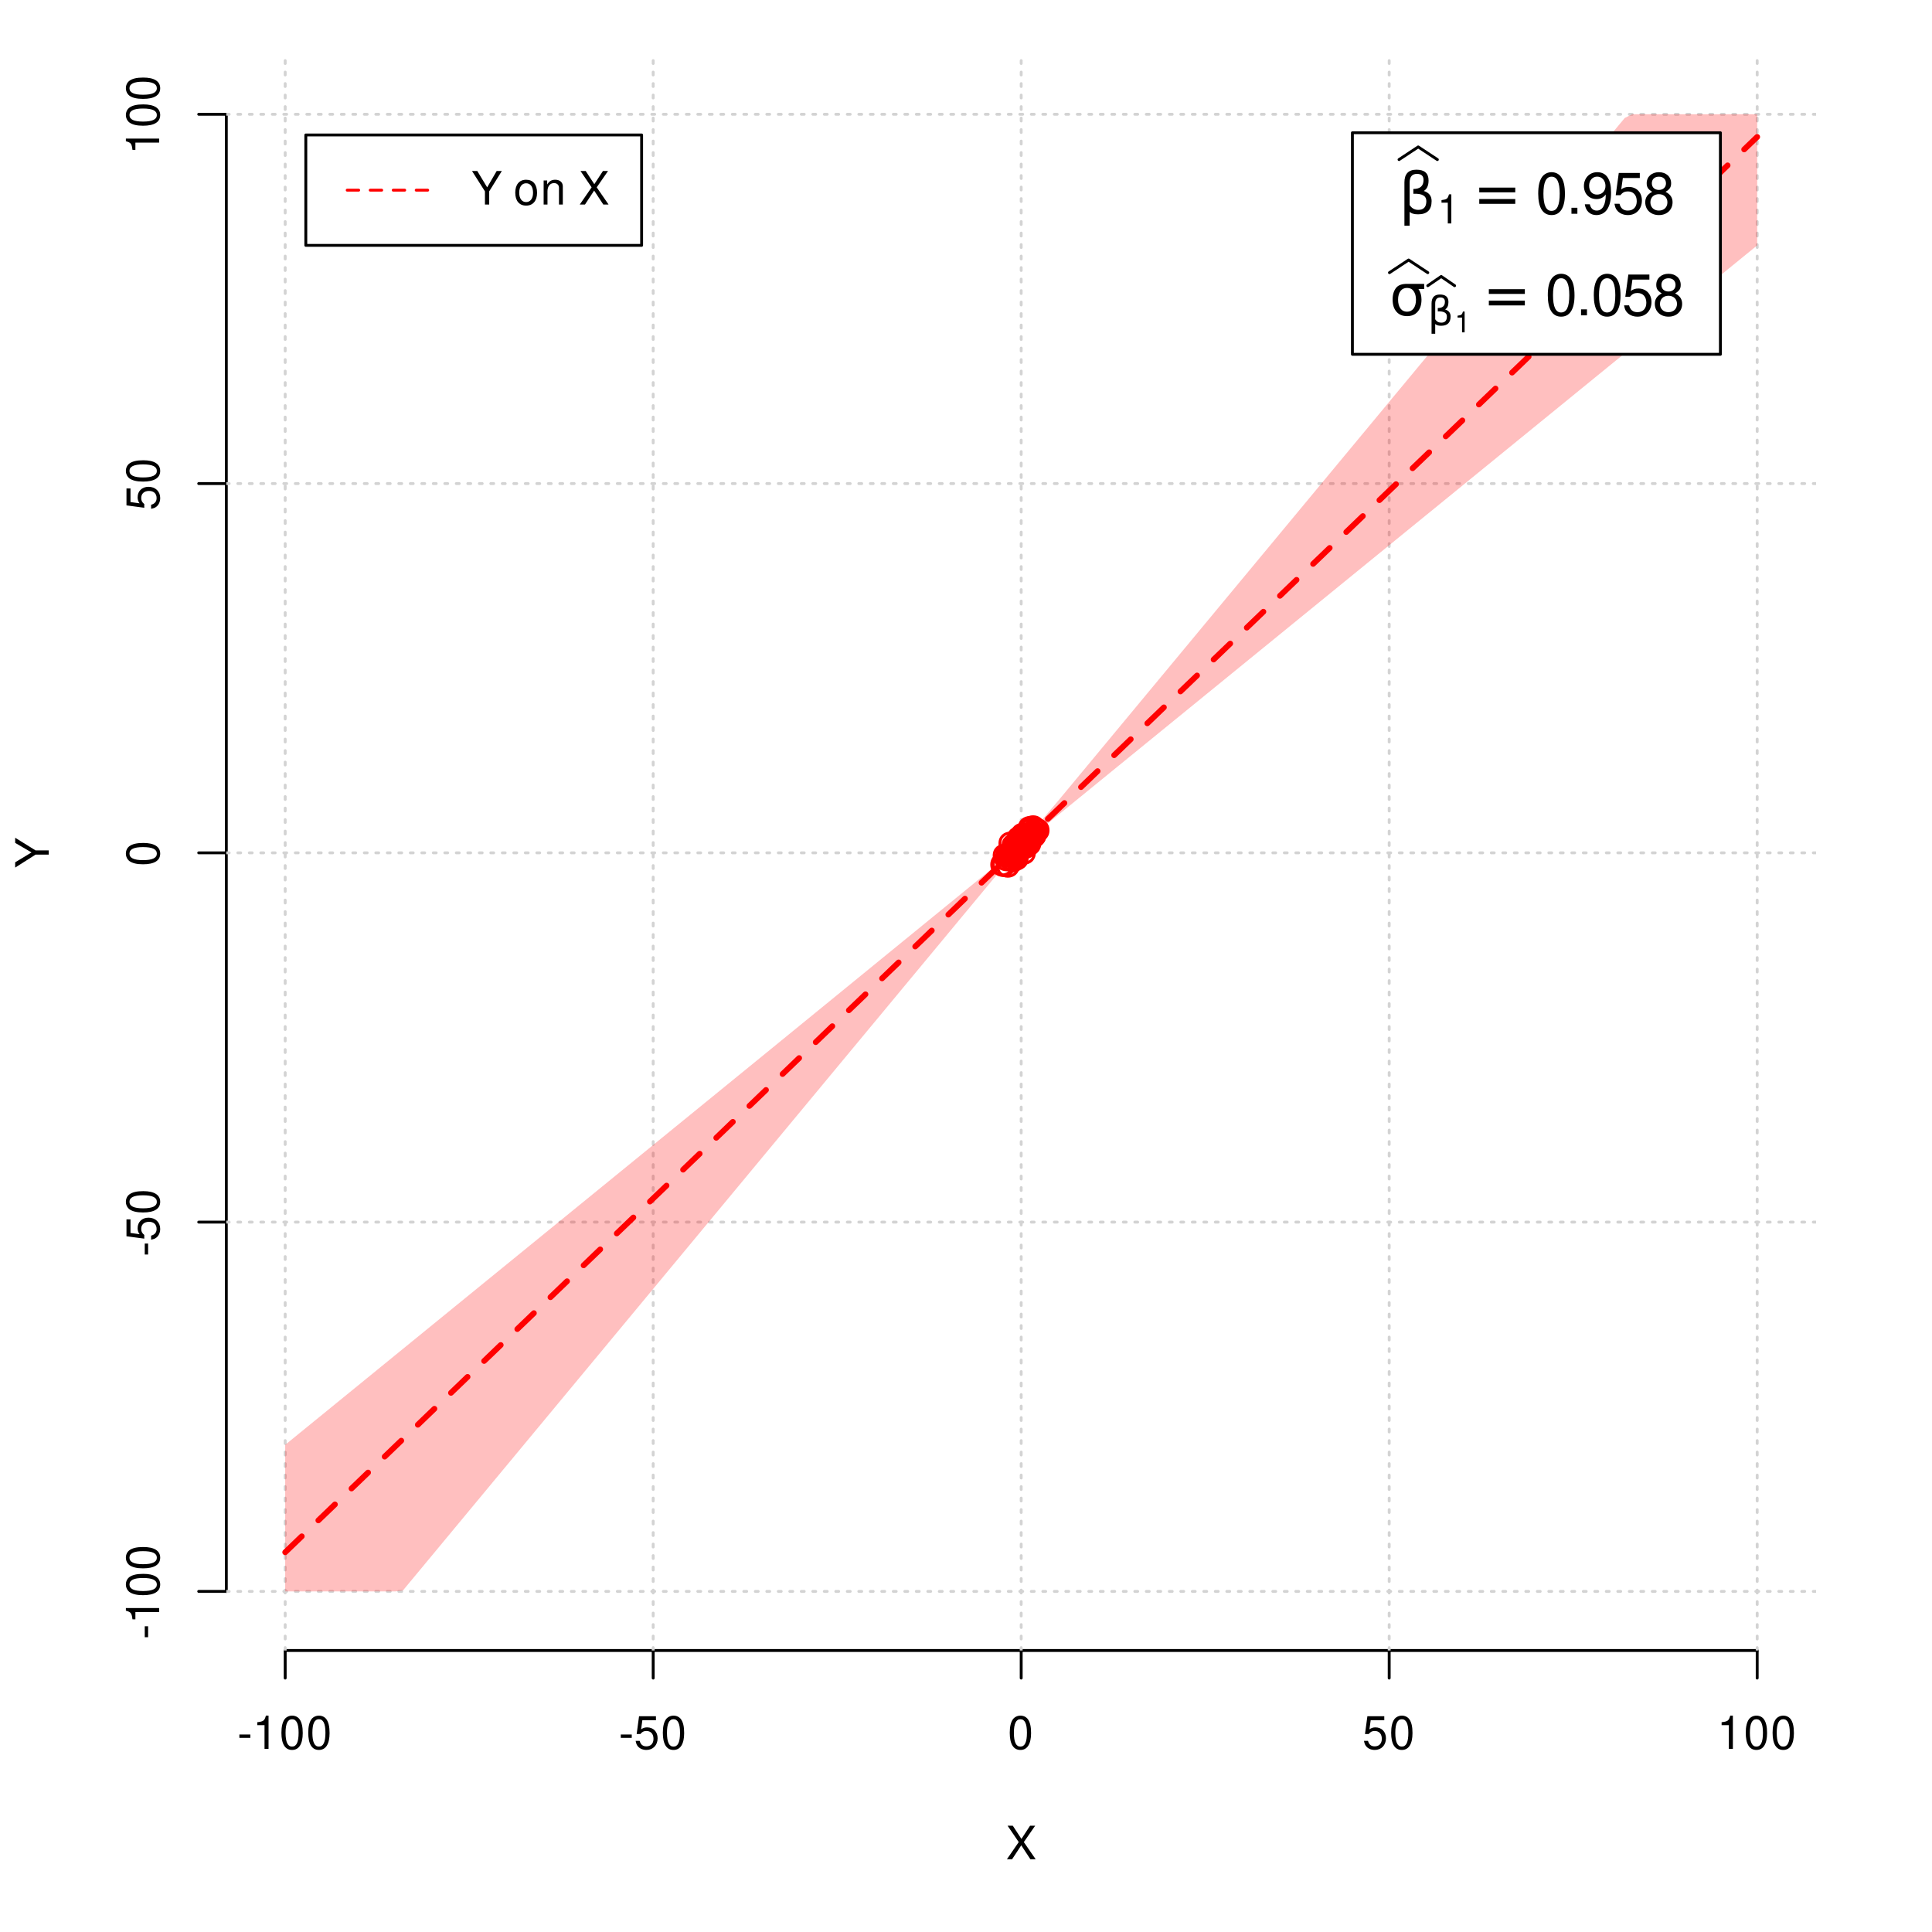 <?xml version="1.0" encoding="UTF-8"?>
<svg xmlns="http://www.w3.org/2000/svg" xmlns:xlink="http://www.w3.org/1999/xlink" width="504pt" height="504pt" viewBox="0 0 504 504" version="1.1">
<defs>
<g>
<symbol overflow="visible" id="glyph0-0">
<path style="stroke:none;" d=""/>
</symbol>
<symbol overflow="visible" id="glyph0-1">
<path style="stroke:none;" d="M 4.688 -4.484 L 7.641 -8.75 L 6.312 -8.75 L 4.062 -5.312 L 1.812 -8.75 L 0.453 -8.75 L 3.359 -4.484 L 0.266 0 L 1.625 0 L 4.016 -3.641 L 6.406 0 L 7.781 0 Z M 4.688 -4.484 "/>
</symbol>
<symbol overflow="visible" id="glyph0-2">
<path style="stroke:none;" d="M 3.406 -3.75 L 0.547 -3.75 L 0.547 -2.875 L 3.406 -2.875 Z M 3.406 -3.75 "/>
</symbol>
<symbol overflow="visible" id="glyph0-3">
<path style="stroke:none;" d="M 3.109 -6.188 L 3.109 0 L 4.156 0 L 4.156 -8.672 L 3.469 -8.672 C 3.094 -7.344 2.859 -7.156 1.219 -6.953 L 1.219 -6.188 Z M 3.109 -6.188 "/>
</symbol>
<symbol overflow="visible" id="glyph0-4">
<path style="stroke:none;" d="M 3.297 -8.672 C 2.516 -8.672 1.781 -8.312 1.344 -7.734 C 0.797 -6.953 0.516 -5.812 0.516 -4.203 C 0.516 -1.266 1.469 0.281 3.297 0.281 C 5.094 0.281 6.078 -1.266 6.078 -4.125 C 6.078 -5.812 5.812 -6.938 5.25 -7.734 C 4.812 -8.328 4.109 -8.672 3.297 -8.672 Z M 3.297 -7.734 C 4.438 -7.734 5 -6.578 5 -4.219 C 5 -1.75 4.453 -0.594 3.281 -0.594 C 2.156 -0.594 1.594 -1.797 1.594 -4.188 C 1.594 -6.578 2.156 -7.734 3.297 -7.734 Z M 3.297 -7.734 "/>
</symbol>
<symbol overflow="visible" id="glyph0-5">
<path style="stroke:none;" d="M 5.719 -8.516 L 1.312 -8.516 L 0.688 -3.875 L 1.656 -3.875 C 2.141 -4.469 2.562 -4.672 3.234 -4.672 C 4.375 -4.672 5.078 -3.891 5.078 -2.625 C 5.078 -1.406 4.375 -0.656 3.219 -0.656 C 2.297 -0.656 1.734 -1.125 1.469 -2.094 L 0.422 -2.094 C 0.562 -1.391 0.688 -1.062 0.938 -0.75 C 1.422 -0.094 2.281 0.281 3.234 0.281 C 4.953 0.281 6.156 -0.969 6.156 -2.766 C 6.156 -4.453 5.047 -5.609 3.406 -5.609 C 2.812 -5.609 2.328 -5.453 1.844 -5.094 L 2.172 -7.469 L 5.719 -7.469 Z M 5.719 -8.516 "/>
</symbol>
<symbol overflow="visible" id="glyph0-6">
<path style="stroke:none;" d="M 4.641 -3.438 L 7.938 -8.75 L 6.594 -8.75 L 4.109 -4.484 L 1.531 -8.75 L 0.156 -8.75 L 3.531 -3.438 L 3.531 0 L 4.641 0 Z M 4.641 -3.438 "/>
</symbol>
<symbol overflow="visible" id="glyph0-7">
<path style="stroke:none;" d=""/>
</symbol>
<symbol overflow="visible" id="glyph0-8">
<path style="stroke:none;" d="M 3.266 -6.469 C 1.484 -6.469 0.438 -5.203 0.438 -3.094 C 0.438 -0.969 1.484 0.281 3.281 0.281 C 5.047 0.281 6.125 -0.984 6.125 -3.047 C 6.125 -5.234 5.094 -6.469 3.266 -6.469 Z M 3.281 -5.547 C 4.406 -5.547 5.078 -4.625 5.078 -3.062 C 5.078 -1.578 4.375 -0.641 3.281 -0.641 C 2.156 -0.641 1.469 -1.578 1.469 -3.094 C 1.469 -4.625 2.156 -5.547 3.281 -5.547 Z M 3.281 -5.547 "/>
</symbol>
<symbol overflow="visible" id="glyph0-9">
<path style="stroke:none;" d="M 0.844 -6.281 L 0.844 0 L 1.844 0 L 1.844 -3.469 C 1.844 -4.75 2.516 -5.594 3.547 -5.594 C 4.344 -5.594 4.844 -5.109 4.844 -4.359 L 4.844 0 L 5.844 0 L 5.844 -4.75 C 5.844 -5.797 5.062 -6.469 3.859 -6.469 C 2.922 -6.469 2.312 -6.109 1.766 -5.234 L 1.766 -6.281 Z M 0.844 -6.281 "/>
</symbol>
<symbol overflow="visible" id="glyph1-0">
<path style="stroke:none;" d=""/>
</symbol>
<symbol overflow="visible" id="glyph1-1">
<path style="stroke:none;" d="M -3.438 -4.641 L -8.75 -7.938 L -8.75 -6.594 L -4.484 -4.109 L -8.75 -1.531 L -8.75 -0.156 L -3.438 -3.531 L 0 -3.531 L 0 -4.641 Z M -3.438 -4.641 "/>
</symbol>
<symbol overflow="visible" id="glyph1-2">
<path style="stroke:none;" d="M -3.75 -3.406 L -3.75 -0.547 L -2.875 -0.547 L -2.875 -3.406 Z M -3.75 -3.406 "/>
</symbol>
<symbol overflow="visible" id="glyph1-3">
<path style="stroke:none;" d="M -6.188 -3.109 L 0 -3.109 L 0 -4.156 L -8.672 -4.156 L -8.672 -3.469 C -7.344 -3.094 -7.156 -2.859 -6.953 -1.219 L -6.188 -1.219 Z M -6.188 -3.109 "/>
</symbol>
<symbol overflow="visible" id="glyph1-4">
<path style="stroke:none;" d="M -8.672 -3.297 C -8.672 -2.516 -8.312 -1.781 -7.734 -1.344 C -6.953 -0.797 -5.812 -0.516 -4.203 -0.516 C -1.266 -0.516 0.281 -1.469 0.281 -3.297 C 0.281 -5.094 -1.266 -6.078 -4.125 -6.078 C -5.812 -6.078 -6.938 -5.812 -7.734 -5.25 C -8.328 -4.812 -8.672 -4.109 -8.672 -3.297 Z M -7.734 -3.297 C -7.734 -4.438 -6.578 -5 -4.219 -5 C -1.75 -5 -0.594 -4.453 -0.594 -3.281 C -0.594 -2.156 -1.797 -1.594 -4.188 -1.594 C -6.578 -1.594 -7.734 -2.156 -7.734 -3.297 Z M -7.734 -3.297 "/>
</symbol>
<symbol overflow="visible" id="glyph1-5">
<path style="stroke:none;" d="M -8.516 -5.719 L -8.516 -1.312 L -3.875 -0.688 L -3.875 -1.656 C -4.469 -2.141 -4.672 -2.562 -4.672 -3.234 C -4.672 -4.375 -3.891 -5.078 -2.625 -5.078 C -1.406 -5.078 -0.656 -4.375 -0.656 -3.219 C -0.656 -2.297 -1.125 -1.734 -2.094 -1.469 L -2.094 -0.422 C -1.391 -0.562 -1.062 -0.688 -0.75 -0.938 C -0.094 -1.422 0.281 -2.281 0.281 -3.234 C 0.281 -4.953 -0.969 -6.156 -2.766 -6.156 C -4.453 -6.156 -5.609 -5.047 -5.609 -3.406 C -5.609 -2.812 -5.453 -2.328 -5.094 -1.844 L -7.469 -2.172 L -7.469 -5.719 Z M -8.516 -5.719 "/>
</symbol>
<symbol overflow="visible" id="glyph2-0">
<path style="stroke:none;" d="M 0.75 2.656 L 0.75 -10.578 L 8.25 -10.578 L 8.25 2.656 Z M 1.594 1.812 L 7.406 1.812 L 7.406 -9.734 L 1.594 -9.734 Z M 1.594 1.812 "/>
</symbol>
<symbol overflow="visible" id="glyph2-1">
<path style="stroke:none;" d="M 2.766 -0.5 L 2.766 3.125 L 1.406 3.125 L 1.406 -8.156 C 1.406 -10.375 2.445 -11.484 4.531 -11.484 C 6.645 -11.484 7.703 -10.547 7.703 -8.672 C 7.703 -7.336 7.285 -6.426 6.453 -5.938 C 7.816 -5.5 8.5 -4.625 8.5 -3.312 C 8.5 -1 7.32 0.156 4.969 0.156 C 3.926 0.156 3.191 -0.062 2.766 -0.5 Z M 2.766 -2.266 C 3.305 -1.422 4.055 -1 5.016 -1 C 6.422 -1 7.125 -1.766 7.125 -3.297 C 7.125 -4.672 5.992 -5.305 3.734 -5.203 L 3.734 -6.453 C 5.504 -6.453 6.391 -7.234 6.391 -8.797 C 6.391 -9.859 5.816 -10.391 4.672 -10.391 C 3.398 -10.391 2.766 -9.629 2.766 -8.109 Z M 2.766 -2.266 "/>
</symbol>
<symbol overflow="visible" id="glyph2-2">
<path style="stroke:none;" d="M 1.594 -6.812 L 10.984 -6.812 L 10.984 -5.578 L 1.594 -5.578 Z M 1.594 -3.828 L 10.984 -3.828 L 10.984 -2.578 L 1.594 -2.578 Z M 1.594 -3.828 "/>
</symbol>
<symbol overflow="visible" id="glyph2-3">
<path style="stroke:none;" d="M 4.594 -7.141 C 3.852 -7.141 3.281 -6.867 2.875 -6.328 C 2.457 -5.766 2.25 -5.02 2.25 -4.094 C 2.25 -3.113 2.457 -2.344 2.875 -1.781 C 3.289 -1.219 3.863 -0.938 4.594 -0.938 C 5.312 -0.938 5.879 -1.219 6.297 -1.781 C 6.711 -2.344 6.922 -3.113 6.922 -4.094 C 6.922 -4.988 6.711 -5.734 6.297 -6.328 C 5.91 -6.867 5.344 -7.141 4.594 -7.141 Z M 4.594 -8.203 L 9.062 -8.203 L 9.062 -6.859 L 7.562 -6.859 C 8.094 -6.098 8.359 -5.176 8.359 -4.094 C 8.359 -2.75 8.023 -1.695 7.359 -0.938 C 6.68 -0.164 5.758 0.219 4.594 0.219 C 3.414 0.219 2.492 -0.164 1.828 -0.938 C 1.16 -1.695 0.828 -2.75 0.828 -4.094 C 0.828 -5.445 1.16 -6.504 1.828 -7.266 C 2.379 -7.891 3.301 -8.203 4.594 -8.203 Z M 4.594 -8.203 "/>
</symbol>
<symbol overflow="visible" id="glyph3-0">
<path style="stroke:none;" d=""/>
</symbol>
<symbol overflow="visible" id="glyph3-1">
<path style="stroke:none;" d="M 2.719 -5.406 L 2.719 0 L 3.641 0 L 3.641 -7.594 L 3.031 -7.594 C 2.703 -6.422 2.5 -6.266 1.078 -6.078 L 1.078 -5.406 Z M 2.719 -5.406 "/>
</symbol>
<symbol overflow="visible" id="glyph4-0">
<path style="stroke:none;" d=""/>
</symbol>
<symbol overflow="visible" id="glyph4-1">
<path style="stroke:none;" d="M 4.125 -10.844 C 3.141 -10.844 2.234 -10.391 1.688 -9.656 C 0.984 -8.703 0.641 -7.266 0.641 -5.25 C 0.641 -1.594 1.844 0.344 4.125 0.344 C 6.375 0.344 7.609 -1.594 7.609 -5.156 C 7.609 -7.266 7.281 -8.672 6.562 -9.656 C 6.016 -10.406 5.125 -10.844 4.125 -10.844 Z M 4.125 -9.672 C 5.547 -9.672 6.25 -8.219 6.25 -5.281 C 6.25 -2.188 5.562 -0.75 4.094 -0.75 C 2.703 -0.75 2 -2.25 2 -5.234 C 2 -8.219 2.703 -9.672 4.125 -9.672 Z M 4.125 -9.672 "/>
</symbol>
<symbol overflow="visible" id="glyph4-2">
<path style="stroke:none;" d="M 2.859 -1.562 L 1.312 -1.562 L 1.312 0 L 2.859 0 Z M 2.859 -1.562 "/>
</symbol>
<symbol overflow="visible" id="glyph4-3">
<path style="stroke:none;" d="M 0.797 -2.469 C 1.047 -0.703 2.188 0.344 3.812 0.344 C 5 0.344 6.047 -0.219 6.672 -1.203 C 7.328 -2.266 7.641 -3.578 7.641 -5.547 C 7.641 -7.375 7.359 -8.531 6.734 -9.5 C 6.156 -10.375 5.219 -10.844 4.047 -10.844 C 2.031 -10.844 0.562 -9.328 0.562 -7.234 C 0.562 -5.234 1.922 -3.828 3.844 -3.828 C 4.844 -3.828 5.594 -4.188 6.266 -5.016 C 6.25 -2.312 5.422 -0.828 3.906 -0.828 C 2.969 -0.828 2.328 -1.422 2.109 -2.469 Z M 4.031 -9.688 C 5.266 -9.688 6.188 -8.656 6.188 -7.266 C 6.188 -5.922 5.297 -5 3.984 -5 C 2.719 -5 1.922 -5.891 1.922 -7.328 C 1.922 -8.703 2.812 -9.688 4.031 -9.688 Z M 4.031 -9.688 "/>
</symbol>
<symbol overflow="visible" id="glyph4-4">
<path style="stroke:none;" d="M 7.141 -10.641 L 1.656 -10.641 L 0.859 -4.844 L 2.062 -4.844 C 2.688 -5.578 3.188 -5.828 4.031 -5.828 C 5.453 -5.828 6.344 -4.859 6.344 -3.281 C 6.344 -1.75 5.453 -0.828 4.016 -0.828 C 2.859 -0.828 2.156 -1.406 1.844 -2.609 L 0.531 -2.609 C 0.703 -1.734 0.859 -1.312 1.172 -0.938 C 1.766 -0.125 2.844 0.344 4.047 0.344 C 6.188 0.344 7.688 -1.219 7.688 -3.469 C 7.688 -5.562 6.297 -7 4.266 -7 C 3.516 -7 2.906 -6.812 2.297 -6.359 L 2.719 -9.328 L 7.141 -9.328 Z M 7.141 -10.641 "/>
</symbol>
<symbol overflow="visible" id="glyph4-5">
<path style="stroke:none;" d="M 5.859 -5.719 C 6.969 -6.391 7.312 -6.938 7.312 -7.953 C 7.312 -9.656 6.016 -10.844 4.125 -10.844 C 2.25 -10.844 0.938 -9.656 0.938 -7.969 C 0.938 -6.938 1.281 -6.406 2.375 -5.719 C 1.156 -5.094 0.562 -4.219 0.562 -3.016 C 0.562 -1.031 2.016 0.344 4.125 0.344 C 6.219 0.344 7.688 -1.031 7.688 -3.016 C 7.688 -4.219 7.094 -5.094 5.859 -5.719 Z M 4.125 -9.672 C 5.25 -9.672 5.969 -9 5.969 -7.922 C 5.969 -6.906 5.234 -6.219 4.125 -6.219 C 3 -6.219 2.281 -6.906 2.281 -7.953 C 2.281 -9 3 -9.672 4.125 -9.672 Z M 4.125 -5.109 C 5.438 -5.109 6.344 -4.25 6.344 -2.984 C 6.344 -1.688 5.453 -0.828 4.094 -0.828 C 2.812 -0.828 1.906 -1.703 1.906 -2.969 C 1.906 -4.266 2.797 -5.109 4.125 -5.109 Z M 4.125 -5.109 "/>
</symbol>
<symbol overflow="visible" id="glyph5-0">
<path style="stroke:none;" d="M 0.516 1.859 L 0.516 -7.406 L 5.766 -7.406 L 5.766 1.859 Z M 1.109 1.266 L 5.188 1.266 L 5.188 -6.812 L 1.109 -6.812 Z M 1.109 1.266 "/>
</symbol>
<symbol overflow="visible" id="glyph5-1">
<path style="stroke:none;" d="M 1.938 -0.359 L 1.938 2.188 L 0.984 2.188 L 0.984 -5.703 C 0.984 -7.266 1.711 -8.047 3.172 -8.047 C 4.648 -8.047 5.391 -7.391 5.391 -6.078 C 5.391 -5.141 5.098 -4.5 4.516 -4.156 C 5.473 -3.844 5.953 -3.234 5.953 -2.328 C 5.953 -0.703 5.125 0.109 3.469 0.109 C 2.75 0.109 2.238 -0.047 1.938 -0.359 Z M 1.938 -1.578 C 2.312 -0.992 2.836 -0.703 3.516 -0.703 C 4.492 -0.703 4.984 -1.238 4.984 -2.312 C 4.984 -3.27 4.191 -3.711 2.609 -3.641 L 2.609 -4.516 C 3.848 -4.516 4.469 -5.062 4.469 -6.156 C 4.469 -6.906 4.066 -7.281 3.266 -7.281 C 2.379 -7.281 1.938 -6.742 1.938 -5.672 Z M 1.938 -1.578 "/>
</symbol>
<symbol overflow="visible" id="glyph6-0">
<path style="stroke:none;" d=""/>
</symbol>
<symbol overflow="visible" id="glyph6-1">
<path style="stroke:none;" d="M 1.938 -3.859 L 1.938 0 L 2.609 0 L 2.609 -5.422 L 2.172 -5.422 C 1.938 -4.594 1.781 -4.484 0.766 -4.344 L 0.766 -3.859 Z M 1.938 -3.859 "/>
</symbol>
</g>
<clipPath id="clip1">
  <path d="M 74 14.398 L 75 14.398 L 75 430.559 L 74 430.559 Z M 74 14.398 "/>
</clipPath>
<clipPath id="clip2">
  <path d="M 170 14.398 L 171 14.398 L 171 430.559 L 170 430.559 Z M 170 14.398 "/>
</clipPath>
<clipPath id="clip3">
  <path d="M 266 14.398 L 267 14.398 L 267 430.559 L 266 430.559 Z M 266 14.398 "/>
</clipPath>
<clipPath id="clip4">
  <path d="M 362 14.398 L 363 14.398 L 363 430.559 L 362 430.559 Z M 362 14.398 "/>
</clipPath>
<clipPath id="clip5">
  <path d="M 458 14.398 L 459 14.398 L 459 430.559 L 458 430.559 Z M 458 14.398 "/>
</clipPath>
<clipPath id="clip6">
  <path d="M 59.039 414 L 473.758 414 L 473.758 416 L 59.039 416 Z M 59.039 414 "/>
</clipPath>
<clipPath id="clip7">
  <path d="M 59.039 318 L 473.758 318 L 473.758 320 L 59.039 320 Z M 59.039 318 "/>
</clipPath>
<clipPath id="clip8">
  <path d="M 59.039 222 L 473.758 222 L 473.758 223 L 59.039 223 Z M 59.039 222 "/>
</clipPath>
<clipPath id="clip9">
  <path d="M 59.039 125 L 473.758 125 L 473.758 127 L 59.039 127 Z M 59.039 125 "/>
</clipPath>
<clipPath id="clip10">
  <path d="M 59.039 29 L 473.758 29 L 473.758 31 L 59.039 31 Z M 59.039 29 "/>
</clipPath>
</defs>
<g id="surface991">
<rect x="0" y="0" width="504" height="504" style="fill:rgb(100%,100%,100%);fill-opacity:1;stroke:none;"/>
<g style="fill:rgb(0%,0%,0%);fill-opacity:1;">
  <use xlink:href="#glyph0-1" x="262.398" y="485.029"/>
</g>
<g style="fill:rgb(0%,0%,0%);fill-opacity:1;">
  <use xlink:href="#glyph1-1" x="12.709" y="226.48"/>
</g>
<path style="fill:none;stroke-width:0.75;stroke-linecap:round;stroke-linejoin:round;stroke:rgb(0%,0%,0%);stroke-opacity:1;stroke-miterlimit:10;" d="M 74.398 430.559 L 458.398 430.559 "/>
<path style="fill:none;stroke-width:0.75;stroke-linecap:round;stroke-linejoin:round;stroke:rgb(0%,0%,0%);stroke-opacity:1;stroke-miterlimit:10;" d="M 74.398 430.559 L 74.398 437.762 "/>
<path style="fill:none;stroke-width:0.75;stroke-linecap:round;stroke-linejoin:round;stroke:rgb(0%,0%,0%);stroke-opacity:1;stroke-miterlimit:10;" d="M 170.398 430.559 L 170.398 437.762 "/>
<path style="fill:none;stroke-width:0.75;stroke-linecap:round;stroke-linejoin:round;stroke:rgb(0%,0%,0%);stroke-opacity:1;stroke-miterlimit:10;" d="M 266.398 430.559 L 266.398 437.762 "/>
<path style="fill:none;stroke-width:0.75;stroke-linecap:round;stroke-linejoin:round;stroke:rgb(0%,0%,0%);stroke-opacity:1;stroke-miterlimit:10;" d="M 362.398 430.559 L 362.398 437.762 "/>
<path style="fill:none;stroke-width:0.75;stroke-linecap:round;stroke-linejoin:round;stroke:rgb(0%,0%,0%);stroke-opacity:1;stroke-miterlimit:10;" d="M 458.398 430.559 L 458.398 437.762 "/>
<g style="fill:rgb(0%,0%,0%);fill-opacity:1;">
  <use xlink:href="#glyph0-2" x="61.898" y="456.229"/>
  <use xlink:href="#glyph0-3" x="65.898" y="456.229"/>
  <use xlink:href="#glyph0-4" x="72.898" y="456.229"/>
  <use xlink:href="#glyph0-4" x="79.898" y="456.229"/>
</g>
<g style="fill:rgb(0%,0%,0%);fill-opacity:1;">
  <use xlink:href="#glyph0-2" x="161.398" y="456.229"/>
  <use xlink:href="#glyph0-5" x="165.398" y="456.229"/>
  <use xlink:href="#glyph0-4" x="172.398" y="456.229"/>
</g>
<g style="fill:rgb(0%,0%,0%);fill-opacity:1;">
  <use xlink:href="#glyph0-4" x="262.898" y="456.229"/>
</g>
<g style="fill:rgb(0%,0%,0%);fill-opacity:1;">
  <use xlink:href="#glyph0-5" x="355.398" y="456.229"/>
  <use xlink:href="#glyph0-4" x="362.398" y="456.229"/>
</g>
<g style="fill:rgb(0%,0%,0%);fill-opacity:1;">
  <use xlink:href="#glyph0-3" x="447.898" y="456.229"/>
  <use xlink:href="#glyph0-4" x="454.898" y="456.229"/>
  <use xlink:href="#glyph0-4" x="461.898" y="456.229"/>
</g>
<path style="fill:none;stroke-width:0.75;stroke-linecap:round;stroke-linejoin:round;stroke:rgb(0%,0%,0%);stroke-opacity:1;stroke-miterlimit:10;" d="M 59.039 415.148 L 59.039 29.812 "/>
<path style="fill:none;stroke-width:0.75;stroke-linecap:round;stroke-linejoin:round;stroke:rgb(0%,0%,0%);stroke-opacity:1;stroke-miterlimit:10;" d="M 59.039 415.148 L 51.84 415.148 "/>
<path style="fill:none;stroke-width:0.75;stroke-linecap:round;stroke-linejoin:round;stroke:rgb(0%,0%,0%);stroke-opacity:1;stroke-miterlimit:10;" d="M 59.039 318.812 L 51.84 318.812 "/>
<path style="fill:none;stroke-width:0.75;stroke-linecap:round;stroke-linejoin:round;stroke:rgb(0%,0%,0%);stroke-opacity:1;stroke-miterlimit:10;" d="M 59.039 222.48 L 51.84 222.48 "/>
<path style="fill:none;stroke-width:0.75;stroke-linecap:round;stroke-linejoin:round;stroke:rgb(0%,0%,0%);stroke-opacity:1;stroke-miterlimit:10;" d="M 59.039 126.148 L 51.84 126.148 "/>
<path style="fill:none;stroke-width:0.75;stroke-linecap:round;stroke-linejoin:round;stroke:rgb(0%,0%,0%);stroke-opacity:1;stroke-miterlimit:10;" d="M 59.039 29.812 L 51.84 29.812 "/>
<g style="fill:rgb(0%,0%,0%);fill-opacity:1;">
  <use xlink:href="#glyph1-2" x="41.51" y="427.648"/>
  <use xlink:href="#glyph1-3" x="41.51" y="423.648"/>
  <use xlink:href="#glyph1-4" x="41.51" y="416.648"/>
  <use xlink:href="#glyph1-4" x="41.51" y="409.648"/>
</g>
<g style="fill:rgb(0%,0%,0%);fill-opacity:1;">
  <use xlink:href="#glyph1-2" x="41.51" y="327.812"/>
  <use xlink:href="#glyph1-5" x="41.51" y="323.812"/>
  <use xlink:href="#glyph1-4" x="41.51" y="316.812"/>
</g>
<g style="fill:rgb(0%,0%,0%);fill-opacity:1;">
  <use xlink:href="#glyph1-4" x="41.51" y="225.98"/>
</g>
<g style="fill:rgb(0%,0%,0%);fill-opacity:1;">
  <use xlink:href="#glyph1-5" x="41.51" y="133.148"/>
  <use xlink:href="#glyph1-4" x="41.51" y="126.148"/>
</g>
<g style="fill:rgb(0%,0%,0%);fill-opacity:1;">
  <use xlink:href="#glyph1-3" x="41.51" y="40.312"/>
  <use xlink:href="#glyph1-4" x="41.51" y="33.312"/>
  <use xlink:href="#glyph1-4" x="41.51" y="26.312"/>
</g>
<g clip-path="url(#clip1)" clip-rule="nonzero">
<path style="fill:none;stroke-width:0.75;stroke-linecap:round;stroke-linejoin:round;stroke:rgb(82.745%,82.745%,82.745%);stroke-opacity:1;stroke-dasharray:0.75,2.25;stroke-miterlimit:10;" d="M 74.398 430.559 L 74.398 14.398 "/>
</g>
<g clip-path="url(#clip2)" clip-rule="nonzero">
<path style="fill:none;stroke-width:0.75;stroke-linecap:round;stroke-linejoin:round;stroke:rgb(82.745%,82.745%,82.745%);stroke-opacity:1;stroke-dasharray:0.75,2.25;stroke-miterlimit:10;" d="M 170.398 430.559 L 170.398 14.398 "/>
</g>
<g clip-path="url(#clip3)" clip-rule="nonzero">
<path style="fill:none;stroke-width:0.75;stroke-linecap:round;stroke-linejoin:round;stroke:rgb(82.745%,82.745%,82.745%);stroke-opacity:1;stroke-dasharray:0.75,2.25;stroke-miterlimit:10;" d="M 266.398 430.559 L 266.398 14.398 "/>
</g>
<g clip-path="url(#clip4)" clip-rule="nonzero">
<path style="fill:none;stroke-width:0.75;stroke-linecap:round;stroke-linejoin:round;stroke:rgb(82.745%,82.745%,82.745%);stroke-opacity:1;stroke-dasharray:0.75,2.25;stroke-miterlimit:10;" d="M 362.398 430.559 L 362.398 14.398 "/>
</g>
<g clip-path="url(#clip5)" clip-rule="nonzero">
<path style="fill:none;stroke-width:0.75;stroke-linecap:round;stroke-linejoin:round;stroke:rgb(82.745%,82.745%,82.745%);stroke-opacity:1;stroke-dasharray:0.75,2.25;stroke-miterlimit:10;" d="M 458.398 430.559 L 458.398 14.398 "/>
</g>
<g clip-path="url(#clip6)" clip-rule="nonzero">
<path style="fill:none;stroke-width:0.75;stroke-linecap:round;stroke-linejoin:round;stroke:rgb(82.745%,82.745%,82.745%);stroke-opacity:1;stroke-dasharray:0.75,2.25;stroke-miterlimit:10;" d="M 59.039 415.148 L 473.762 415.148 "/>
</g>
<g clip-path="url(#clip7)" clip-rule="nonzero">
<path style="fill:none;stroke-width:0.75;stroke-linecap:round;stroke-linejoin:round;stroke:rgb(82.745%,82.745%,82.745%);stroke-opacity:1;stroke-dasharray:0.75,2.25;stroke-miterlimit:10;" d="M 59.039 318.812 L 473.762 318.812 "/>
</g>
<g clip-path="url(#clip8)" clip-rule="nonzero">
<path style="fill:none;stroke-width:0.75;stroke-linecap:round;stroke-linejoin:round;stroke:rgb(82.745%,82.745%,82.745%);stroke-opacity:1;stroke-dasharray:0.75,2.25;stroke-miterlimit:10;" d="M 59.039 222.48 L 473.762 222.48 "/>
</g>
<g clip-path="url(#clip9)" clip-rule="nonzero">
<path style="fill:none;stroke-width:0.75;stroke-linecap:round;stroke-linejoin:round;stroke:rgb(82.745%,82.745%,82.745%);stroke-opacity:1;stroke-dasharray:0.75,2.25;stroke-miterlimit:10;" d="M 59.039 126.148 L 473.762 126.148 "/>
</g>
<g clip-path="url(#clip10)" clip-rule="nonzero">
<path style="fill:none;stroke-width:0.75;stroke-linecap:round;stroke-linejoin:round;stroke:rgb(82.745%,82.745%,82.745%);stroke-opacity:1;stroke-dasharray:0.75,2.25;stroke-miterlimit:10;" d="M 59.039 29.812 L 473.762 29.812 "/>
</g>
<path style=" stroke:none;fill-rule:nonzero;fill:rgb(100%,0%,0%);fill-opacity:0.251;" d="M 74.398 415.148 L 74.398 376.91 L 76.32 375.348 L 78.238 373.781 L 80.16 372.219 L 82.078 370.652 L 84 369.09 L 85.922 367.523 L 87.84 365.957 L 89.762 364.395 L 91.68 362.828 L 93.602 361.266 L 95.52 359.699 L 97.441 358.137 L 99.359 356.57 L 101.281 355.008 L 103.199 353.441 L 105.121 351.879 L 107.039 350.312 L 108.961 348.75 L 110.879 347.184 L 112.801 345.621 L 114.719 344.055 L 116.641 342.492 L 118.559 340.926 L 120.48 339.363 L 122.398 337.797 L 124.32 336.234 L 126.238 334.668 L 128.16 333.105 L 130.078 331.539 L 132 329.977 L 133.922 328.41 L 135.84 326.848 L 137.762 325.281 L 139.68 323.719 L 141.602 322.152 L 143.52 320.59 L 145.441 319.023 L 147.359 317.461 L 149.281 315.895 L 151.199 314.332 L 153.121 312.766 L 155.039 311.203 L 156.961 309.637 L 158.879 308.074 L 160.801 306.508 L 162.719 304.945 L 164.641 303.379 L 166.559 301.816 L 168.48 300.25 L 170.398 298.688 L 172.32 297.121 L 174.238 295.559 L 176.16 293.992 L 178.078 292.43 L 180 290.863 L 181.922 289.301 L 183.84 287.734 L 185.762 286.172 L 187.68 284.605 L 189.602 283.039 L 191.52 281.477 L 193.441 279.91 L 195.359 278.348 L 197.281 276.781 L 199.199 275.219 L 201.121 273.652 L 203.039 272.086 L 204.961 270.52 L 206.879 268.953 L 208.801 267.387 L 210.719 265.82 L 212.641 264.254 L 214.559 262.688 L 216.48 261.121 L 218.398 259.555 L 220.32 257.988 L 222.238 256.422 L 224.16 254.855 L 226.078 253.289 L 228 251.719 L 229.922 250.152 L 231.84 248.586 L 233.762 247.02 L 235.68 245.453 L 237.602 243.887 L 239.52 242.32 L 241.441 240.754 L 243.359 239.188 L 245.281 237.621 L 247.199 236.055 L 249.121 234.488 L 251.039 232.922 L 252.961 231.352 L 254.879 229.785 L 256.801 228.219 L 258.719 226.652 L 260.641 225.086 L 262.559 223.52 L 264.48 221.953 L 266.398 220.156 L 268.32 218.062 L 270.238 215.785 L 272.16 213.508 L 274.078 211.234 L 276 208.957 L 277.922 206.641 L 279.84 204.328 L 281.762 202.012 L 283.68 199.699 L 285.602 197.387 L 287.52 195.07 L 289.441 192.758 L 291.359 190.445 L 293.281 188.129 L 295.199 185.816 L 297.121 183.5 L 299.039 181.188 L 300.961 178.875 L 302.879 176.559 L 304.801 174.246 L 306.719 171.934 L 308.641 169.617 L 310.559 167.305 L 312.48 164.992 L 314.398 162.676 L 316.32 160.363 L 318.238 158.047 L 320.16 155.734 L 322.078 153.422 L 324 151.105 L 325.922 148.793 L 327.84 146.48 L 329.762 144.164 L 331.68 141.852 L 333.602 139.535 L 335.52 137.223 L 337.441 134.91 L 339.359 132.594 L 341.281 130.281 L 343.199 127.969 L 345.121 125.652 L 347.039 123.34 L 348.961 121.023 L 350.879 118.711 L 352.801 116.398 L 354.719 114.082 L 356.641 111.77 L 358.559 109.457 L 360.48 107.141 L 362.398 104.828 L 364.32 102.512 L 366.238 100.199 L 368.16 97.887 L 370.078 95.57 L 373.922 90.945 L 375.84 88.629 L 377.762 86.316 L 379.68 84 L 381.602 81.688 L 383.52 79.375 L 385.441 77.059 L 387.359 74.746 L 389.281 72.434 L 391.199 70.117 L 393.121 67.805 L 395.039 65.492 L 396.961 63.176 L 398.879 60.863 L 400.801 58.547 L 402.719 56.234 L 404.641 53.922 L 406.559 51.605 L 408.48 49.293 L 410.398 46.98 L 412.32 44.664 L 414.238 42.352 L 416.16 40.035 L 418.078 37.723 L 420 35.41 L 421.922 33.094 L 423.84 30.781 L 425.762 29.812 L 458.398 29.812 L 458.398 64.012 L 456.48 65.578 L 454.559 67.141 L 452.641 68.707 L 450.719 70.27 L 448.801 71.836 L 446.879 73.398 L 444.961 74.965 L 443.039 76.527 L 441.121 78.094 L 439.199 79.656 L 437.281 81.223 L 435.359 82.785 L 433.441 84.352 L 431.52 85.914 L 429.602 87.48 L 427.68 89.043 L 425.762 90.609 L 423.84 92.172 L 421.922 93.738 L 420 95.301 L 418.078 96.867 L 416.16 98.43 L 414.238 99.996 L 412.32 101.559 L 410.398 103.125 L 408.48 104.688 L 406.559 106.254 L 404.641 107.816 L 402.719 109.383 L 400.801 110.945 L 398.879 112.512 L 396.961 114.074 L 395.039 115.641 L 393.121 117.203 L 391.199 118.77 L 389.281 120.336 L 387.359 121.898 L 385.441 123.465 L 383.52 125.027 L 381.602 126.594 L 379.68 128.156 L 377.762 129.723 L 375.84 131.285 L 373.922 132.852 L 372 134.414 L 370.078 135.98 L 368.16 137.543 L 366.238 139.109 L 364.32 140.672 L 362.398 142.238 L 360.48 143.801 L 358.559 145.367 L 356.641 146.93 L 354.719 148.496 L 352.801 150.059 L 350.879 151.625 L 348.961 153.188 L 347.039 154.754 L 345.121 156.316 L 343.199 157.883 L 341.281 159.445 L 339.359 161.012 L 337.441 162.574 L 335.52 164.141 L 333.602 165.703 L 331.68 167.27 L 329.762 168.832 L 327.84 170.398 L 325.922 171.961 L 324 173.527 L 322.078 175.09 L 320.16 176.656 L 318.238 178.219 L 316.32 179.785 L 314.398 181.348 L 312.48 182.914 L 310.559 184.477 L 308.641 186.043 L 306.719 187.605 L 304.801 189.172 L 302.879 190.734 L 300.961 192.301 L 299.039 193.863 L 297.121 195.43 L 295.199 196.992 L 293.281 198.559 L 291.359 200.121 L 289.441 201.688 L 287.52 203.254 L 285.602 204.816 L 283.68 206.383 L 281.762 207.945 L 279.84 209.512 L 277.922 211.074 L 276 212.641 L 274.078 214.203 L 272.16 215.816 L 270.238 217.527 L 268.32 219.242 L 266.398 220.953 L 264.48 223.004 L 262.559 225.199 L 260.641 227.469 L 258.719 229.781 L 256.801 232.094 L 254.879 234.41 L 252.961 236.723 L 251.039 239.035 L 249.121 241.352 L 247.199 243.664 L 245.281 245.98 L 243.359 248.293 L 241.441 250.605 L 239.52 252.922 L 237.602 255.234 L 235.68 257.547 L 233.762 259.863 L 231.84 262.176 L 229.922 264.492 L 226.078 269.117 L 224.16 271.434 L 222.238 273.746 L 220.32 276.059 L 218.398 278.375 L 216.48 280.688 L 214.559 283.004 L 212.641 285.316 L 210.719 287.629 L 208.801 289.945 L 206.879 292.258 L 204.961 294.57 L 203.039 296.887 L 201.121 299.199 L 199.199 301.512 L 197.281 303.828 L 195.359 306.141 L 193.441 308.457 L 191.52 310.77 L 189.602 313.082 L 187.68 315.398 L 185.762 317.711 L 183.84 320.023 L 181.922 322.34 L 180 324.652 L 178.078 326.969 L 176.16 329.281 L 174.238 331.594 L 172.32 333.91 L 170.398 336.223 L 168.48 338.535 L 166.559 340.852 L 164.641 343.164 L 162.719 345.48 L 160.801 347.793 L 158.879 350.105 L 156.961 352.422 L 155.039 354.734 L 153.121 357.047 L 151.199 359.363 L 149.281 361.676 L 147.359 363.992 L 145.441 366.305 L 143.52 368.617 L 141.602 370.934 L 139.68 373.246 L 137.762 375.559 L 135.84 377.875 L 133.922 380.188 L 132 382.504 L 130.078 384.816 L 128.16 387.129 L 126.238 389.445 L 124.32 391.758 L 122.398 394.07 L 120.48 396.387 L 118.559 398.699 L 116.641 401.012 L 114.719 403.328 L 112.801 405.641 L 110.879 407.957 L 108.961 410.27 L 107.039 412.582 L 105.121 414.898 L 103.199 415.148 Z M 74.398 415.148 "/>
<path style="fill:none;stroke-width:0.75;stroke-linecap:round;stroke-linejoin:round;stroke:rgb(100%,0%,0%);stroke-opacity:1;stroke-miterlimit:10;" d="M 270.105 220.68 C 270.105 224.277 264.707 224.277 264.707 220.68 C 264.707 217.078 270.105 217.078 270.105 220.68 "/>
<path style="fill:none;stroke-width:0.75;stroke-linecap:round;stroke-linejoin:round;stroke:rgb(100%,0%,0%);stroke-opacity:1;stroke-miterlimit:10;" d="M 271.191 217.93 C 271.191 221.531 265.793 221.531 265.793 217.93 C 265.793 214.328 271.191 214.328 271.191 217.93 "/>
<path style="fill:none;stroke-width:0.75;stroke-linecap:round;stroke-linejoin:round;stroke:rgb(100%,0%,0%);stroke-opacity:1;stroke-miterlimit:10;" d="M 266.293 222.898 C 266.293 226.5 260.891 226.5 260.891 222.898 C 260.891 219.301 266.293 219.301 266.293 222.898 "/>
<path style="fill:none;stroke-width:0.75;stroke-linecap:round;stroke-linejoin:round;stroke:rgb(100%,0%,0%);stroke-opacity:1;stroke-miterlimit:10;" d="M 268.523 220.133 C 268.523 223.734 263.121 223.734 263.121 220.133 C 263.121 216.531 268.523 216.531 268.523 220.133 "/>
<path style="fill:none;stroke-width:0.75;stroke-linecap:round;stroke-linejoin:round;stroke:rgb(100%,0%,0%);stroke-opacity:1;stroke-miterlimit:10;" d="M 269.102 218.562 C 269.102 222.16 263.703 222.16 263.703 218.562 C 263.703 214.961 269.102 214.961 269.102 218.562 "/>
<path style="fill:none;stroke-width:0.75;stroke-linecap:round;stroke-linejoin:round;stroke:rgb(100%,0%,0%);stroke-opacity:1;stroke-miterlimit:10;" d="M 271.359 216.262 C 271.359 219.863 265.961 219.863 265.961 216.262 C 265.961 212.664 271.359 212.664 271.359 216.262 "/>
<path style="fill:none;stroke-width:0.75;stroke-linecap:round;stroke-linejoin:round;stroke:rgb(100%,0%,0%);stroke-opacity:1;stroke-miterlimit:10;" d="M 272.668 216.488 C 272.668 220.09 267.27 220.09 267.27 216.488 C 267.27 212.887 272.668 212.887 272.668 216.488 "/>
<path style="fill:none;stroke-width:0.75;stroke-linecap:round;stroke-linejoin:round;stroke:rgb(100%,0%,0%);stroke-opacity:1;stroke-miterlimit:10;" d="M 267.098 221.332 C 267.098 224.93 261.699 224.93 261.699 221.332 C 261.699 217.73 267.098 217.73 267.098 221.332 "/>
<path style="fill:none;stroke-width:0.75;stroke-linecap:round;stroke-linejoin:round;stroke:rgb(100%,0%,0%);stroke-opacity:1;stroke-miterlimit:10;" d="M 272.613 217.832 C 272.613 221.434 267.215 221.434 267.215 217.832 C 267.215 214.23 272.613 214.23 272.613 217.832 "/>
<path style="fill:none;stroke-width:0.75;stroke-linecap:round;stroke-linejoin:round;stroke:rgb(100%,0%,0%);stroke-opacity:1;stroke-miterlimit:10;" d="M 267.066 220.547 C 267.066 224.145 261.664 224.145 261.664 220.547 C 261.664 216.945 267.066 216.945 267.066 220.547 "/>
<path style="fill:none;stroke-width:0.75;stroke-linecap:round;stroke-linejoin:round;stroke:rgb(100%,0%,0%);stroke-opacity:1;stroke-miterlimit:10;" d="M 267.051 222.539 C 267.051 226.141 261.652 226.141 261.652 222.539 C 261.652 218.941 267.051 218.941 267.051 222.539 "/>
<path style="fill:none;stroke-width:0.75;stroke-linecap:round;stroke-linejoin:round;stroke:rgb(100%,0%,0%);stroke-opacity:1;stroke-miterlimit:10;" d="M 273.406 216.605 C 273.406 220.207 268.004 220.207 268.004 216.605 C 268.004 213.008 273.406 213.008 273.406 216.605 "/>
<path style="fill:none;stroke-width:0.75;stroke-linecap:round;stroke-linejoin:round;stroke:rgb(100%,0%,0%);stroke-opacity:1;stroke-miterlimit:10;" d="M 271.305 218.762 C 271.305 222.363 265.902 222.363 265.902 218.762 C 265.902 215.16 271.305 215.16 271.305 218.762 "/>
<path style="fill:none;stroke-width:0.75;stroke-linecap:round;stroke-linejoin:round;stroke:rgb(100%,0%,0%);stroke-opacity:1;stroke-miterlimit:10;" d="M 270.188 217.805 C 270.188 221.406 264.785 221.406 264.785 217.805 C 264.785 214.207 270.188 214.207 270.188 217.805 "/>
<path style="fill:none;stroke-width:0.75;stroke-linecap:round;stroke-linejoin:round;stroke:rgb(100%,0%,0%);stroke-opacity:1;stroke-miterlimit:10;" d="M 269.828 222.492 C 269.828 226.094 264.43 226.094 264.43 222.492 C 264.43 218.895 269.828 218.895 269.828 222.492 "/>
<path style="fill:none;stroke-width:0.75;stroke-linecap:round;stroke-linejoin:round;stroke:rgb(100%,0%,0%);stroke-opacity:1;stroke-miterlimit:10;" d="M 269.039 221.023 C 269.039 224.625 263.641 224.625 263.641 221.023 C 263.641 217.426 269.039 217.426 269.039 221.023 "/>
<path style="fill:none;stroke-width:0.75;stroke-linecap:round;stroke-linejoin:round;stroke:rgb(100%,0%,0%);stroke-opacity:1;stroke-miterlimit:10;" d="M 271.027 217.758 C 271.027 221.359 265.629 221.359 265.629 217.758 C 265.629 214.16 271.027 214.16 271.027 217.758 "/>
<path style="fill:none;stroke-width:0.75;stroke-linecap:round;stroke-linejoin:round;stroke:rgb(100%,0%,0%);stroke-opacity:1;stroke-miterlimit:10;" d="M 269.48 219.109 C 269.48 222.707 264.082 222.707 264.082 219.109 C 264.082 215.508 269.48 215.508 269.48 219.109 "/>
<path style="fill:none;stroke-width:0.75;stroke-linecap:round;stroke-linejoin:round;stroke:rgb(100%,0%,0%);stroke-opacity:1;stroke-miterlimit:10;" d="M 271.289 218.859 C 271.289 222.457 265.891 222.457 265.891 218.859 C 265.891 215.258 271.289 215.258 271.289 218.859 "/>
<path style="fill:none;stroke-width:0.75;stroke-linecap:round;stroke-linejoin:round;stroke:rgb(100%,0%,0%);stroke-opacity:1;stroke-miterlimit:10;" d="M 270.844 219.105 C 270.844 222.703 265.441 222.703 265.441 219.105 C 265.441 215.504 270.844 215.504 270.844 219.105 "/>
<path style="fill:none;stroke-width:0.75;stroke-linecap:round;stroke-linejoin:round;stroke:rgb(100%,0%,0%);stroke-opacity:1;stroke-miterlimit:10;" d="M 269.375 220.387 C 269.375 223.984 263.973 223.984 263.973 220.387 C 263.973 216.785 269.375 216.785 269.375 220.387 "/>
<path style="fill:none;stroke-width:0.75;stroke-linecap:round;stroke-linejoin:round;stroke:rgb(100%,0%,0%);stroke-opacity:1;stroke-miterlimit:10;" d="M 272.461 218.094 C 272.461 221.695 267.062 221.695 267.062 218.094 C 267.062 214.496 272.461 214.496 272.461 218.094 "/>
<path style="fill:none;stroke-width:0.75;stroke-linecap:round;stroke-linejoin:round;stroke:rgb(100%,0%,0%);stroke-opacity:1;stroke-miterlimit:10;" d="M 268.828 220.699 C 268.828 224.297 263.426 224.297 263.426 220.699 C 263.426 217.098 268.828 217.098 268.828 220.699 "/>
<path style="fill:none;stroke-width:0.75;stroke-linecap:round;stroke-linejoin:round;stroke:rgb(100%,0%,0%);stroke-opacity:1;stroke-miterlimit:10;" d="M 269.406 219.484 C 269.406 223.082 264.008 223.082 264.008 219.484 C 264.008 215.883 269.406 215.883 269.406 219.484 "/>
<path style="fill:none;stroke-width:0.75;stroke-linecap:round;stroke-linejoin:round;stroke:rgb(100%,0%,0%);stroke-opacity:1;stroke-miterlimit:10;" d="M 264.109 225.551 C 264.109 229.148 258.711 229.148 258.711 225.551 C 258.711 221.949 264.109 221.949 264.109 225.551 "/>
<path style="fill:none;stroke-width:0.75;stroke-linecap:round;stroke-linejoin:round;stroke:rgb(100%,0%,0%);stroke-opacity:1;stroke-miterlimit:10;" d="M 268.344 221.34 C 268.344 224.941 262.945 224.941 262.945 221.34 C 262.945 217.742 268.344 217.742 268.344 221.34 "/>
<path style="fill:none;stroke-width:0.75;stroke-linecap:round;stroke-linejoin:round;stroke:rgb(100%,0%,0%);stroke-opacity:1;stroke-miterlimit:10;" d="M 270.152 220.133 C 270.152 223.734 264.754 223.734 264.754 220.133 C 264.754 216.535 270.152 216.535 270.152 220.133 "/>
<path style="fill:none;stroke-width:0.75;stroke-linecap:round;stroke-linejoin:round;stroke:rgb(100%,0%,0%);stroke-opacity:1;stroke-miterlimit:10;" d="M 272.203 215.758 C 272.203 219.359 266.805 219.359 266.805 215.758 C 266.805 212.16 272.203 212.16 272.203 215.758 "/>
<path style="fill:none;stroke-width:0.75;stroke-linecap:round;stroke-linejoin:round;stroke:rgb(100%,0%,0%);stroke-opacity:1;stroke-miterlimit:10;" d="M 267.625 223.039 C 267.625 226.641 262.227 226.641 262.227 223.039 C 262.227 219.441 267.625 219.441 267.625 223.039 "/>
<path style="fill:none;stroke-width:0.75;stroke-linecap:round;stroke-linejoin:round;stroke:rgb(100%,0%,0%);stroke-opacity:1;stroke-miterlimit:10;" d="M 267.879 222.484 C 267.879 226.082 262.48 226.082 262.48 222.484 C 262.48 218.883 267.879 218.883 267.879 222.484 "/>
<path style="fill:none;stroke-width:0.75;stroke-linecap:round;stroke-linejoin:round;stroke:rgb(100%,0%,0%);stroke-opacity:1;stroke-miterlimit:10;" d="M 271.309 215.965 C 271.309 219.566 265.91 219.566 265.91 215.965 C 265.91 212.363 271.309 212.363 271.309 215.965 "/>
<path style="fill:none;stroke-width:0.75;stroke-linecap:round;stroke-linejoin:round;stroke:rgb(100%,0%,0%);stroke-opacity:1;stroke-miterlimit:10;" d="M 270.23 219.191 C 270.23 222.793 264.828 222.793 264.828 219.191 C 264.828 215.594 270.23 215.594 270.23 219.191 "/>
<path style="fill:none;stroke-width:0.75;stroke-linecap:round;stroke-linejoin:round;stroke:rgb(100%,0%,0%);stroke-opacity:1;stroke-miterlimit:10;" d="M 266.172 224.004 C 266.172 227.605 260.773 227.605 260.773 224.004 C 260.773 220.406 266.172 220.406 266.172 224.004 "/>
<path style="fill:none;stroke-width:0.75;stroke-linecap:round;stroke-linejoin:round;stroke:rgb(100%,0%,0%);stroke-opacity:1;stroke-miterlimit:10;" d="M 267.531 222.832 C 267.531 226.434 262.133 226.434 262.133 222.832 C 262.133 219.23 267.531 219.23 267.531 222.832 "/>
<path style="fill:none;stroke-width:0.75;stroke-linecap:round;stroke-linejoin:round;stroke:rgb(100%,0%,0%);stroke-opacity:1;stroke-miterlimit:10;" d="M 270.457 218.758 C 270.457 222.355 265.055 222.355 265.055 218.758 C 265.055 215.156 270.457 215.156 270.457 218.758 "/>
<path style="fill:none;stroke-width:0.75;stroke-linecap:round;stroke-linejoin:round;stroke:rgb(100%,0%,0%);stroke-opacity:1;stroke-miterlimit:10;" d="M 267.949 223.949 C 267.949 227.547 262.551 227.547 262.551 223.949 C 262.551 220.348 267.949 220.348 267.949 223.949 "/>
<path style="fill:none;stroke-width:0.75;stroke-linecap:round;stroke-linejoin:round;stroke:rgb(100%,0%,0%);stroke-opacity:1;stroke-miterlimit:10;" d="M 270.289 220.141 C 270.289 223.742 264.887 223.742 264.887 220.141 C 264.887 216.539 270.289 216.539 270.289 220.141 "/>
<path style="fill:none;stroke-width:0.75;stroke-linecap:round;stroke-linejoin:round;stroke:rgb(100%,0%,0%);stroke-opacity:1;stroke-miterlimit:10;" d="M 267.621 223.625 C 267.621 227.223 262.223 227.223 262.223 223.625 C 262.223 220.023 267.621 220.023 267.621 223.625 "/>
<path style="fill:none;stroke-width:0.75;stroke-linecap:round;stroke-linejoin:round;stroke:rgb(100%,0%,0%);stroke-opacity:1;stroke-miterlimit:10;" d="M 266.336 222.711 C 266.336 226.309 260.934 226.309 260.934 222.711 C 260.934 219.109 266.336 219.109 266.336 222.711 "/>
<path style="fill:none;stroke-width:0.75;stroke-linecap:round;stroke-linejoin:round;stroke:rgb(100%,0%,0%);stroke-opacity:1;stroke-miterlimit:10;" d="M 267.211 223.102 C 267.211 226.699 261.809 226.699 261.809 223.102 C 261.809 219.5 267.211 219.5 267.211 223.102 "/>
<path style="fill:none;stroke-width:0.75;stroke-linecap:round;stroke-linejoin:round;stroke:rgb(100%,0%,0%);stroke-opacity:1;stroke-miterlimit:10;" d="M 265.441 223.168 C 265.441 226.766 260.039 226.766 260.039 223.168 C 260.039 219.566 265.441 219.566 265.441 223.168 "/>
<path style="fill:none;stroke-width:0.75;stroke-linecap:round;stroke-linejoin:round;stroke:rgb(100%,0%,0%);stroke-opacity:1;stroke-miterlimit:10;" d="M 273.188 216.516 C 273.188 220.113 267.785 220.113 267.785 216.516 C 267.785 212.914 273.188 212.914 273.188 216.516 "/>
<path style="fill:none;stroke-width:0.75;stroke-linecap:round;stroke-linejoin:round;stroke:rgb(100%,0%,0%);stroke-opacity:1;stroke-miterlimit:10;" d="M 268.762 220.48 C 268.762 224.082 263.363 224.082 263.363 220.48 C 263.363 216.879 268.762 216.879 268.762 220.48 "/>
<path style="fill:none;stroke-width:0.75;stroke-linecap:round;stroke-linejoin:round;stroke:rgb(100%,0%,0%);stroke-opacity:1;stroke-miterlimit:10;" d="M 269.16 221.348 C 269.16 224.945 263.762 224.945 263.762 221.348 C 263.762 217.746 269.16 217.746 269.16 221.348 "/>
<path style="fill:none;stroke-width:0.75;stroke-linecap:round;stroke-linejoin:round;stroke:rgb(100%,0%,0%);stroke-opacity:1;stroke-miterlimit:10;" d="M 265.27 224.215 C 265.27 227.812 259.871 227.812 259.871 224.215 C 259.871 220.613 265.27 220.613 265.27 224.215 "/>
<path style="fill:none;stroke-width:0.75;stroke-linecap:round;stroke-linejoin:round;stroke:rgb(100%,0%,0%);stroke-opacity:1;stroke-miterlimit:10;" d="M 270.633 220.691 C 270.633 224.289 265.234 224.289 265.234 220.691 C 265.234 217.09 270.633 217.09 270.633 220.691 "/>
<path style="fill:none;stroke-width:0.75;stroke-linecap:round;stroke-linejoin:round;stroke:rgb(100%,0%,0%);stroke-opacity:1;stroke-miterlimit:10;" d="M 271.406 219.484 C 271.406 223.082 266.004 223.082 266.004 219.484 C 266.004 215.883 271.406 215.883 271.406 219.484 "/>
<path style="fill:none;stroke-width:0.75;stroke-linecap:round;stroke-linejoin:round;stroke:rgb(100%,0%,0%);stroke-opacity:1;stroke-miterlimit:10;" d="M 271.195 217.672 C 271.195 221.27 265.797 221.27 265.797 217.672 C 265.797 214.07 271.195 214.07 271.195 217.672 "/>
<path style="fill:none;stroke-width:0.75;stroke-linecap:round;stroke-linejoin:round;stroke:rgb(100%,0%,0%);stroke-opacity:1;stroke-miterlimit:10;" d="M 267.723 222.93 C 267.723 226.531 262.324 226.531 262.324 222.93 C 262.324 219.332 267.723 219.332 267.723 222.93 "/>
<path style="fill:none;stroke-width:0.75;stroke-linecap:round;stroke-linejoin:round;stroke:rgb(100%,0%,0%);stroke-opacity:1;stroke-miterlimit:10;" d="M 267.043 221.609 C 267.043 225.211 261.645 225.211 261.645 221.609 C 261.645 218.008 267.043 218.008 267.043 221.609 "/>
<path style="fill:none;stroke-width:0.75;stroke-linecap:round;stroke-linejoin:round;stroke:rgb(100%,0%,0%);stroke-opacity:1;stroke-miterlimit:10;" d="M 266.938 224.504 C 266.938 228.105 261.539 228.105 261.539 224.504 C 261.539 220.906 266.938 220.906 266.938 224.504 "/>
<path style="fill:none;stroke-width:0.75;stroke-linecap:round;stroke-linejoin:round;stroke:rgb(100%,0%,0%);stroke-opacity:1;stroke-miterlimit:10;" d="M 269.137 220.836 C 269.137 224.438 263.738 224.438 263.738 220.836 C 263.738 217.238 269.137 217.238 269.137 220.836 "/>
<path style="fill:none;stroke-width:0.75;stroke-linecap:round;stroke-linejoin:round;stroke:rgb(100%,0%,0%);stroke-opacity:1;stroke-miterlimit:10;" d="M 267.234 221.105 C 267.234 224.707 261.836 224.707 261.836 221.105 C 261.836 217.504 267.234 217.504 267.234 221.105 "/>
<path style="fill:none;stroke-width:0.75;stroke-linecap:round;stroke-linejoin:round;stroke:rgb(100%,0%,0%);stroke-opacity:1;stroke-miterlimit:10;" d="M 269.504 220.633 C 269.504 224.234 264.102 224.234 264.102 220.633 C 264.102 217.031 269.504 217.031 269.504 220.633 "/>
<path style="fill:none;stroke-width:0.75;stroke-linecap:round;stroke-linejoin:round;stroke:rgb(100%,0%,0%);stroke-opacity:1;stroke-miterlimit:10;" d="M 270.859 218.531 C 270.859 222.133 265.461 222.133 265.461 218.531 C 265.461 214.934 270.859 214.934 270.859 218.531 "/>
<path style="fill:none;stroke-width:0.75;stroke-linecap:round;stroke-linejoin:round;stroke:rgb(100%,0%,0%);stroke-opacity:1;stroke-miterlimit:10;" d="M 269.797 219.309 C 269.797 222.91 264.395 222.91 264.395 219.309 C 264.395 215.711 269.797 215.711 269.797 219.309 "/>
<path style="fill:none;stroke-width:0.75;stroke-linecap:round;stroke-linejoin:round;stroke:rgb(100%,0%,0%);stroke-opacity:1;stroke-miterlimit:10;" d="M 267.047 222.699 C 267.047 226.301 261.648 226.301 261.648 222.699 C 261.648 219.102 267.047 219.102 267.047 222.699 "/>
<path style="fill:none;stroke-width:0.75;stroke-linecap:round;stroke-linejoin:round;stroke:rgb(100%,0%,0%);stroke-opacity:1;stroke-miterlimit:10;" d="M 268.879 219.602 C 268.879 223.199 263.48 223.199 263.48 219.602 C 263.48 216 268.879 216 268.879 219.602 "/>
<path style="fill:none;stroke-width:0.75;stroke-linecap:round;stroke-linejoin:round;stroke:rgb(100%,0%,0%);stroke-opacity:1;stroke-miterlimit:10;" d="M 269.293 220.676 C 269.293 224.277 263.895 224.277 263.895 220.676 C 263.895 217.078 269.293 217.078 269.293 220.676 "/>
<path style="fill:none;stroke-width:0.75;stroke-linecap:round;stroke-linejoin:round;stroke:rgb(100%,0%,0%);stroke-opacity:1;stroke-miterlimit:10;" d="M 270.051 221.023 C 270.051 224.621 264.652 224.621 264.652 221.023 C 264.652 217.422 270.051 217.422 270.051 221.023 "/>
<path style="fill:none;stroke-width:0.75;stroke-linecap:round;stroke-linejoin:round;stroke:rgb(100%,0%,0%);stroke-opacity:1;stroke-miterlimit:10;" d="M 268.184 219.711 C 268.184 223.309 262.785 223.309 262.785 219.711 C 262.785 216.109 268.184 216.109 268.184 219.711 "/>
<path style="fill:none;stroke-width:0.75;stroke-linecap:round;stroke-linejoin:round;stroke:rgb(100%,0%,0%);stroke-opacity:1;stroke-miterlimit:10;" d="M 269.383 219.828 C 269.383 223.426 263.98 223.426 263.98 219.828 C 263.98 216.227 269.383 216.227 269.383 219.828 "/>
<path style="fill:none;stroke-width:0.75;stroke-linecap:round;stroke-linejoin:round;stroke:rgb(100%,0%,0%);stroke-opacity:1;stroke-miterlimit:10;" d="M 267.922 220.82 C 267.922 224.418 262.523 224.418 262.523 220.82 C 262.523 217.219 267.922 217.219 267.922 220.82 "/>
<path style="fill:none;stroke-width:0.75;stroke-linecap:round;stroke-linejoin:round;stroke:rgb(100%,0%,0%);stroke-opacity:1;stroke-miterlimit:10;" d="M 265.609 225.891 C 265.609 229.488 260.207 229.488 260.207 225.891 C 260.207 222.289 265.609 222.289 265.609 225.891 "/>
<path style="fill:none;stroke-width:0.75;stroke-linecap:round;stroke-linejoin:round;stroke:rgb(100%,0%,0%);stroke-opacity:1;stroke-miterlimit:10;" d="M 268.641 221.516 C 268.641 225.113 263.242 225.113 263.242 221.516 C 263.242 217.914 268.641 217.914 268.641 221.516 "/>
<path style="fill:none;stroke-width:0.75;stroke-linecap:round;stroke-linejoin:round;stroke:rgb(100%,0%,0%);stroke-opacity:1;stroke-miterlimit:10;" d="M 271.957 217.305 C 271.957 220.906 266.559 220.906 266.559 217.305 C 266.559 213.707 271.957 213.707 271.957 217.305 "/>
<path style="fill:none;stroke-width:0.75;stroke-linecap:round;stroke-linejoin:round;stroke:rgb(100%,0%,0%);stroke-opacity:1;stroke-miterlimit:10;" d="M 264.742 223.195 C 264.742 226.793 259.344 226.793 259.344 223.195 C 259.344 219.594 264.742 219.594 264.742 223.195 "/>
<path style="fill:none;stroke-width:0.75;stroke-linecap:round;stroke-linejoin:round;stroke:rgb(100%,0%,0%);stroke-opacity:1;stroke-miterlimit:10;" d="M 266.117 222.574 C 266.117 226.176 260.719 226.176 260.719 222.574 C 260.719 218.973 266.117 218.973 266.117 222.574 "/>
<path style="fill:none;stroke-width:0.75;stroke-linecap:round;stroke-linejoin:round;stroke:rgb(100%,0%,0%);stroke-opacity:1;stroke-miterlimit:10;" d="M 271.578 216.508 C 271.578 220.105 266.176 220.105 266.176 216.508 C 266.176 212.906 271.578 212.906 271.578 216.508 "/>
<path style="fill:none;stroke-width:0.75;stroke-linecap:round;stroke-linejoin:round;stroke:rgb(100%,0%,0%);stroke-opacity:1;stroke-miterlimit:10;" d="M 268.438 218.656 C 268.438 222.254 263.035 222.254 263.035 218.656 C 263.035 215.055 268.438 215.055 268.438 218.656 "/>
<path style="fill:none;stroke-width:0.75;stroke-linecap:round;stroke-linejoin:round;stroke:rgb(100%,0%,0%);stroke-opacity:1;stroke-miterlimit:10;" d="M 268.324 222.18 C 268.324 225.781 262.926 225.781 262.926 222.18 C 262.926 218.582 268.324 218.582 268.324 222.18 "/>
<path style="fill:none;stroke-width:0.75;stroke-linecap:round;stroke-linejoin:round;stroke:rgb(100%,0%,0%);stroke-opacity:1;stroke-miterlimit:10;" d="M 268.484 219.184 C 268.484 222.781 263.082 222.781 263.082 219.184 C 263.082 215.582 268.484 215.582 268.484 219.184 "/>
<path style="fill:none;stroke-width:0.75;stroke-linecap:round;stroke-linejoin:round;stroke:rgb(100%,0%,0%);stroke-opacity:1;stroke-miterlimit:10;" d="M 267.75 222.883 C 267.75 226.484 262.352 226.484 262.352 222.883 C 262.352 219.285 267.75 219.285 267.75 222.883 "/>
<path style="fill:none;stroke-width:0.75;stroke-linecap:round;stroke-linejoin:round;stroke:rgb(100%,0%,0%);stroke-opacity:1;stroke-miterlimit:10;" d="M 266.25 220.016 C 266.25 223.613 260.848 223.613 260.848 220.016 C 260.848 216.414 266.25 216.414 266.25 220.016 "/>
<path style="fill:none;stroke-width:0.75;stroke-linecap:round;stroke-linejoin:round;stroke:rgb(100%,0%,0%);stroke-opacity:1;stroke-miterlimit:10;" d="M 271.223 220.141 C 271.223 223.742 265.824 223.742 265.824 220.141 C 265.824 216.543 271.223 216.543 271.223 220.141 "/>
<path style="fill:none;stroke-width:0.75;stroke-linecap:round;stroke-linejoin:round;stroke:rgb(100%,0%,0%);stroke-opacity:1;stroke-miterlimit:10;" d="M 267.98 222.473 C 267.98 226.074 262.582 226.074 262.582 222.473 C 262.582 218.875 267.98 218.875 267.98 222.473 "/>
<path style="fill:none;stroke-width:0.75;stroke-linecap:round;stroke-linejoin:round;stroke:rgb(100%,0%,0%);stroke-opacity:1;stroke-miterlimit:10;" d="M 270.16 219.145 C 270.16 222.742 264.758 222.742 264.758 219.145 C 264.758 215.543 270.16 215.543 270.16 219.145 "/>
<path style="fill:none;stroke-width:0.75;stroke-linecap:round;stroke-linejoin:round;stroke:rgb(100%,0%,0%);stroke-opacity:1;stroke-miterlimit:10;" d="M 266.297 223.395 C 266.297 226.996 260.895 226.996 260.895 223.395 C 260.895 219.797 266.297 219.797 266.297 223.395 "/>
<path style="fill:none;stroke-width:0.75;stroke-linecap:round;stroke-linejoin:round;stroke:rgb(100%,0%,0%);stroke-opacity:1;stroke-miterlimit:10;" d="M 269.016 221.062 C 269.016 224.664 263.617 224.664 263.617 221.062 C 263.617 217.465 269.016 217.465 269.016 221.062 "/>
<path style="fill:none;stroke-width:0.75;stroke-linecap:round;stroke-linejoin:round;stroke:rgb(100%,0%,0%);stroke-opacity:1;stroke-miterlimit:10;" d="M 268.254 220.719 C 268.254 224.32 262.852 224.32 262.852 220.719 C 262.852 217.121 268.254 217.121 268.254 220.719 "/>
<path style="fill:none;stroke-width:0.75;stroke-linecap:round;stroke-linejoin:round;stroke:rgb(100%,0%,0%);stroke-opacity:1;stroke-miterlimit:10;" d="M 270.996 219.512 C 270.996 223.113 265.598 223.113 265.598 219.512 C 265.598 215.91 270.996 215.91 270.996 219.512 "/>
<path style="fill:none;stroke-width:0.75;stroke-linecap:round;stroke-linejoin:round;stroke:rgb(100%,0%,0%);stroke-opacity:1;stroke-miterlimit:10;" d="M 270.238 218.629 C 270.238 222.23 264.84 222.23 264.84 218.629 C 264.84 215.031 270.238 215.031 270.238 218.629 "/>
<path style="fill:none;stroke-width:0.75;stroke-linecap:round;stroke-linejoin:round;stroke:rgb(100%,0%,0%);stroke-opacity:1;stroke-miterlimit:10;" d="M 267.703 220.809 C 267.703 224.406 262.305 224.406 262.305 220.809 C 262.305 217.207 267.703 217.207 267.703 220.809 "/>
<path style="fill:none;stroke-width:0.75;stroke-linecap:round;stroke-linejoin:round;stroke:rgb(100%,0%,0%);stroke-opacity:1;stroke-miterlimit:10;" d="M 267.492 221.906 C 267.492 225.508 262.094 225.508 262.094 221.906 C 262.094 218.305 267.492 218.305 267.492 221.906 "/>
<path style="fill:none;stroke-width:0.75;stroke-linecap:round;stroke-linejoin:round;stroke:rgb(100%,0%,0%);stroke-opacity:1;stroke-miterlimit:10;" d="M 267.656 220.52 C 267.656 224.121 262.254 224.121 262.254 220.52 C 262.254 216.922 267.656 216.922 267.656 220.52 "/>
<path style="fill:none;stroke-width:0.75;stroke-linecap:round;stroke-linejoin:round;stroke:rgb(100%,0%,0%);stroke-opacity:1;stroke-miterlimit:10;" d="M 264.535 225.723 C 264.535 229.324 259.133 229.324 259.133 225.723 C 259.133 222.121 264.535 222.121 264.535 225.723 "/>
<path style="fill:none;stroke-width:0.75;stroke-linecap:round;stroke-linejoin:round;stroke:rgb(100%,0%,0%);stroke-opacity:1;stroke-miterlimit:10;" d="M 267.398 221.465 C 267.398 225.066 262 225.066 262 221.465 C 262 217.867 267.398 217.867 267.398 221.465 "/>
<path style="fill:none;stroke-width:0.75;stroke-linecap:round;stroke-linejoin:round;stroke:rgb(100%,0%,0%);stroke-opacity:1;stroke-miterlimit:10;" d="M 267.848 222.734 C 267.848 226.336 262.449 226.336 262.449 222.734 C 262.449 219.137 267.848 219.137 267.848 222.734 "/>
<path style="fill:none;stroke-width:0.75;stroke-linecap:round;stroke-linejoin:round;stroke:rgb(100%,0%,0%);stroke-opacity:1;stroke-miterlimit:10;" d="M 269.434 217.734 C 269.434 221.332 264.035 221.332 264.035 217.734 C 264.035 214.133 269.434 214.133 269.434 217.734 "/>
<path style="fill:none;stroke-width:0.75;stroke-linecap:round;stroke-linejoin:round;stroke:rgb(100%,0%,0%);stroke-opacity:1;stroke-miterlimit:10;" d="M 272.461 217.18 C 272.461 220.777 267.059 220.777 267.059 217.18 C 267.059 213.578 272.461 213.578 272.461 217.18 "/>
<path style="fill:none;stroke-width:0.75;stroke-linecap:round;stroke-linejoin:round;stroke:rgb(100%,0%,0%);stroke-opacity:1;stroke-miterlimit:10;" d="M 268.547 219.164 C 268.547 222.762 263.148 222.762 263.148 219.164 C 263.148 215.562 268.547 215.562 268.547 219.164 "/>
<path style="fill:none;stroke-width:0.75;stroke-linecap:round;stroke-linejoin:round;stroke:rgb(100%,0%,0%);stroke-opacity:1;stroke-miterlimit:10;" d="M 270.656 219.312 C 270.656 222.91 265.258 222.91 265.258 219.312 C 265.258 215.711 270.656 215.711 270.656 219.312 "/>
<path style="fill:none;stroke-width:0.75;stroke-linecap:round;stroke-linejoin:round;stroke:rgb(100%,0%,0%);stroke-opacity:1;stroke-miterlimit:10;" d="M 268.418 220.156 C 268.418 223.754 263.02 223.754 263.02 220.156 C 263.02 216.555 268.418 216.555 268.418 220.156 "/>
<path style="fill:none;stroke-width:0.75;stroke-linecap:round;stroke-linejoin:round;stroke:rgb(100%,0%,0%);stroke-opacity:1;stroke-miterlimit:10;" d="M 268.777 221.52 C 268.777 225.121 263.375 225.121 263.375 221.52 C 263.375 217.922 268.777 217.922 268.777 221.52 "/>
<path style="fill:none;stroke-width:0.75;stroke-linecap:round;stroke-linejoin:round;stroke:rgb(100%,0%,0%);stroke-opacity:1;stroke-miterlimit:10;" d="M 268.25 219.926 C 268.25 223.523 262.848 223.523 262.848 219.926 C 262.848 216.324 268.25 216.324 268.25 219.926 "/>
<path style="fill:none;stroke-width:0.75;stroke-linecap:round;stroke-linejoin:round;stroke:rgb(100%,0%,0%);stroke-opacity:1;stroke-miterlimit:10;" d="M 269.328 218.988 C 269.328 222.59 263.93 222.59 263.93 218.988 C 263.93 215.391 269.328 215.391 269.328 218.988 "/>
<path style="fill:none;stroke-width:0.75;stroke-linecap:round;stroke-linejoin:round;stroke:rgb(100%,0%,0%);stroke-opacity:1;stroke-miterlimit:10;" d="M 269.012 219.789 C 269.012 223.391 263.613 223.391 263.613 219.789 C 263.613 216.188 269.012 216.188 269.012 219.789 "/>
<path style="fill:none;stroke-width:0.75;stroke-linecap:round;stroke-linejoin:round;stroke:rgb(100%,0%,0%);stroke-opacity:1;stroke-miterlimit:10;" d="M 267.211 222.223 C 267.211 225.82 261.812 225.82 261.812 222.223 C 261.812 218.621 267.211 218.621 267.211 222.223 "/>
<path style="fill:none;stroke-width:0.75;stroke-linecap:round;stroke-linejoin:round;stroke:rgb(100%,0%,0%);stroke-opacity:1;stroke-miterlimit:10;" d="M 269.41 219.047 C 269.41 222.645 264.008 222.645 264.008 219.047 C 264.008 215.445 269.41 215.445 269.41 219.047 "/>
<path style="fill:none;stroke-width:0.75;stroke-linecap:round;stroke-linejoin:round;stroke:rgb(100%,0%,0%);stroke-opacity:1;stroke-miterlimit:10;" d="M 268.828 219.305 C 268.828 222.906 263.426 222.906 263.426 219.305 C 263.426 215.703 268.828 215.703 268.828 219.305 "/>
<path style="fill:none;stroke-width:1.5;stroke-linecap:round;stroke-linejoin:round;stroke:rgb(100%,0%,0%);stroke-opacity:1;stroke-dasharray:6,6;stroke-miterlimit:10;" d="M 74.398 404.938 L 76.32 403.09 L 78.238 401.242 L 80.16 399.398 L 82.078 397.551 L 84 395.707 L 85.922 393.859 L 87.84 392.012 L 89.762 390.168 L 91.68 388.32 L 93.602 386.477 L 95.52 384.629 L 97.441 382.781 L 99.359 380.938 L 101.281 379.09 L 103.199 377.242 L 105.121 375.398 L 107.039 373.551 L 108.961 371.707 L 110.879 369.859 L 112.801 368.012 L 114.719 366.168 L 116.641 364.32 L 118.559 362.477 L 120.48 360.629 L 122.398 358.781 L 124.32 356.938 L 126.238 355.09 L 128.16 353.246 L 130.078 351.398 L 132 349.551 L 133.922 347.707 L 135.84 345.859 L 137.762 344.016 L 139.68 342.168 L 141.602 340.32 L 143.52 338.477 L 145.441 336.629 L 147.359 334.785 L 149.281 332.938 L 151.199 331.09 L 153.121 329.246 L 155.039 327.398 L 156.961 325.555 L 158.879 323.707 L 160.801 321.859 L 162.719 320.016 L 164.641 318.168 L 166.559 316.324 L 168.48 314.477 L 170.398 312.629 L 172.32 310.785 L 174.238 308.938 L 176.16 307.094 L 178.078 305.246 L 180 303.398 L 181.922 301.555 L 183.84 299.707 L 185.762 297.863 L 187.68 296.016 L 189.602 294.168 L 191.52 292.324 L 193.441 290.477 L 195.359 288.633 L 197.281 286.785 L 199.199 284.938 L 201.121 283.094 L 203.039 281.246 L 204.961 279.398 L 206.879 277.555 L 208.801 275.707 L 210.719 273.863 L 212.641 272.016 L 214.559 270.168 L 216.48 268.324 L 218.398 266.477 L 220.32 264.633 L 222.238 262.785 L 224.16 260.938 L 226.078 259.094 L 228 257.246 L 229.922 255.402 L 231.84 253.555 L 233.762 251.707 L 235.68 249.863 L 237.602 248.016 L 239.52 246.172 L 241.441 244.324 L 243.359 242.477 L 245.281 240.633 L 247.199 238.785 L 249.121 236.941 L 251.039 235.094 L 252.961 233.246 L 254.879 231.402 L 256.801 229.555 L 258.719 227.711 L 260.641 225.863 L 262.559 224.016 L 264.48 222.172 L 266.398 220.324 L 268.32 218.48 L 270.238 216.633 L 272.16 214.785 L 274.078 212.941 L 276 211.094 L 277.922 209.25 L 279.84 207.402 L 281.762 205.555 L 283.68 203.711 L 285.602 201.863 L 287.52 200.02 L 289.441 198.172 L 291.359 196.324 L 293.281 194.48 L 295.199 192.633 L 297.121 190.785 L 299.039 188.941 L 300.961 187.094 L 302.879 185.25 L 304.801 183.402 L 306.719 181.555 L 308.641 179.711 L 310.559 177.863 L 312.48 176.02 L 314.398 174.172 L 316.32 172.324 L 318.238 170.48 L 320.16 168.633 L 322.078 166.789 L 325.922 163.094 L 327.84 161.25 L 329.762 159.402 L 331.68 157.559 L 333.602 155.711 L 335.52 153.863 L 337.441 152.02 L 339.359 150.172 L 341.281 148.328 L 343.199 146.48 L 345.121 144.633 L 347.039 142.789 L 348.961 140.941 L 350.879 139.098 L 352.801 137.25 L 354.719 135.402 L 356.641 133.559 L 358.559 131.711 L 360.48 129.867 L 362.398 128.02 L 364.32 126.172 L 366.238 124.328 L 368.16 122.48 L 370.078 120.637 L 373.922 116.941 L 375.84 115.098 L 377.762 113.25 L 379.68 111.406 L 381.602 109.559 L 383.52 107.711 L 385.441 105.867 L 387.359 104.02 L 389.281 102.176 L 391.199 100.328 L 393.121 98.48 L 395.039 96.637 L 396.961 94.789 L 398.879 92.941 L 400.801 91.098 L 402.719 89.25 L 404.641 87.406 L 406.559 85.559 L 408.48 83.711 L 410.398 81.867 L 412.32 80.02 L 414.238 78.176 L 416.16 76.328 L 418.078 74.48 L 420 72.637 L 421.922 70.789 L 423.84 68.945 L 425.762 67.098 L 427.68 65.25 L 429.602 63.406 L 431.52 61.559 L 433.441 59.715 L 435.359 57.867 L 437.281 56.02 L 439.199 54.176 L 441.121 52.328 L 443.039 50.484 L 444.961 48.637 L 446.879 46.789 L 448.801 44.945 L 450.719 43.098 L 452.641 41.254 L 454.559 39.406 L 456.48 37.559 L 458.398 35.715 "/>
<path style="fill-rule:nonzero;fill:rgb(100%,100%,100%);fill-opacity:1;stroke-width:0.75;stroke-linecap:round;stroke-linejoin:round;stroke:rgb(0%,0%,0%);stroke-opacity:1;stroke-miterlimit:10;" d="M 352.801 92.43 L 448.801 92.43 L 448.801 34.629 L 352.801 34.629 Z M 352.801 92.43 "/>
<g style="fill:rgb(0%,0%,0%);fill-opacity:1;">
  <use xlink:href="#glyph2-1" x="364.965" y="55.752"/>
</g>
<path style="fill:none;stroke-width:0.75;stroke-linecap:round;stroke-linejoin:round;stroke:rgb(0%,0%,0%);stroke-opacity:1;stroke-miterlimit:10;" d="M 364.965 41.629 L 369.965 38.328 L 374.965 41.629 "/>
<g style="fill:rgb(0%,0%,0%);fill-opacity:1;">
  <use xlink:href="#glyph3-1" x="374.965" y="58.283"/>
</g>
<g style="fill:rgb(0%,0%,0%);fill-opacity:1;">
  <use xlink:href="#glyph2-2" x="384.301" y="55.752"/>
</g>
<g style="fill:rgb(0%,0%,0%);fill-opacity:1;">
  <use xlink:href="#glyph4-1" x="400.633" y="55.763"/>
  <use xlink:href="#glyph4-2" x="408.633" y="55.763"/>
  <use xlink:href="#glyph4-3" x="412.633" y="55.763"/>
  <use xlink:href="#glyph4-4" x="420.633" y="55.763"/>
  <use xlink:href="#glyph4-5" x="428.633" y="55.763"/>
</g>
<g style="fill:rgb(0%,0%,0%);fill-opacity:1;">
  <use xlink:href="#glyph2-3" x="362.465" y="82.252"/>
</g>
<path style="fill:none;stroke-width:0.75;stroke-linecap:round;stroke-linejoin:round;stroke:rgb(0%,0%,0%);stroke-opacity:1;stroke-miterlimit:10;" d="M 362.465 71.129 L 367.465 67.828 L 372.465 71.129 "/>
<g style="fill:rgb(0%,0%,0%);fill-opacity:1;">
  <use xlink:href="#glyph5-1" x="372.465" y="84.875"/>
</g>
<path style="fill:none;stroke-width:0.75;stroke-linecap:round;stroke-linejoin:round;stroke:rgb(0%,0%,0%);stroke-opacity:1;stroke-miterlimit:10;" d="M 372.465 74.531 L 375.965 72.129 L 379.465 74.531 "/>
<g style="fill:rgb(0%,0%,0%);fill-opacity:1;">
  <use xlink:href="#glyph6-1" x="379.465" y="86.698"/>
</g>
<g style="fill:rgb(0%,0%,0%);fill-opacity:1;">
  <use xlink:href="#glyph2-2" x="386.801" y="82.252"/>
</g>
<g style="fill:rgb(0%,0%,0%);fill-opacity:1;">
  <use xlink:href="#glyph4-1" x="403.133" y="82.263"/>
  <use xlink:href="#glyph4-2" x="411.133" y="82.263"/>
  <use xlink:href="#glyph4-1" x="415.133" y="82.263"/>
  <use xlink:href="#glyph4-4" x="423.133" y="82.263"/>
  <use xlink:href="#glyph4-5" x="431.133" y="82.263"/>
</g>
<path style="fill-rule:nonzero;fill:rgb(100%,100%,100%);fill-opacity:1;stroke-width:0.75;stroke-linecap:round;stroke-linejoin:round;stroke:rgb(0%,0%,0%);stroke-opacity:1;stroke-miterlimit:10;" d="M 79.777 35.207 L 167.379 35.207 L 167.379 64.008 L 79.777 64.008 Z M 79.777 35.207 "/>
<path style="fill:none;stroke-width:0.75;stroke-linecap:round;stroke-linejoin:round;stroke:rgb(100%,0%,0%);stroke-opacity:1;stroke-dasharray:3,3;stroke-miterlimit:10;" d="M 90.574 49.609 L 112.176 49.609 "/>
<g style="fill:rgb(0%,0%,0%);fill-opacity:1;">
  <use xlink:href="#glyph0-6" x="122.977" y="53.357"/>
</g>
<g style="fill:rgb(0%,0%,0%);fill-opacity:1;">
  <use xlink:href="#glyph0-7" x="130.977" y="53.357"/>
  <use xlink:href="#glyph0-8" x="133.977" y="53.357"/>
  <use xlink:href="#glyph0-9" x="140.977" y="53.357"/>
  <use xlink:href="#glyph0-7" x="147.977" y="53.357"/>
</g>
<g style="fill:rgb(0%,0%,0%);fill-opacity:1;">
  <use xlink:href="#glyph0-1" x="150.977" y="53.357"/>
</g>
<g style="fill:rgb(0%,0%,0%);fill-opacity:1;">
  <use xlink:href="#glyph0-7" x="158.977" y="53.357"/>
</g>
</g>
</svg>
